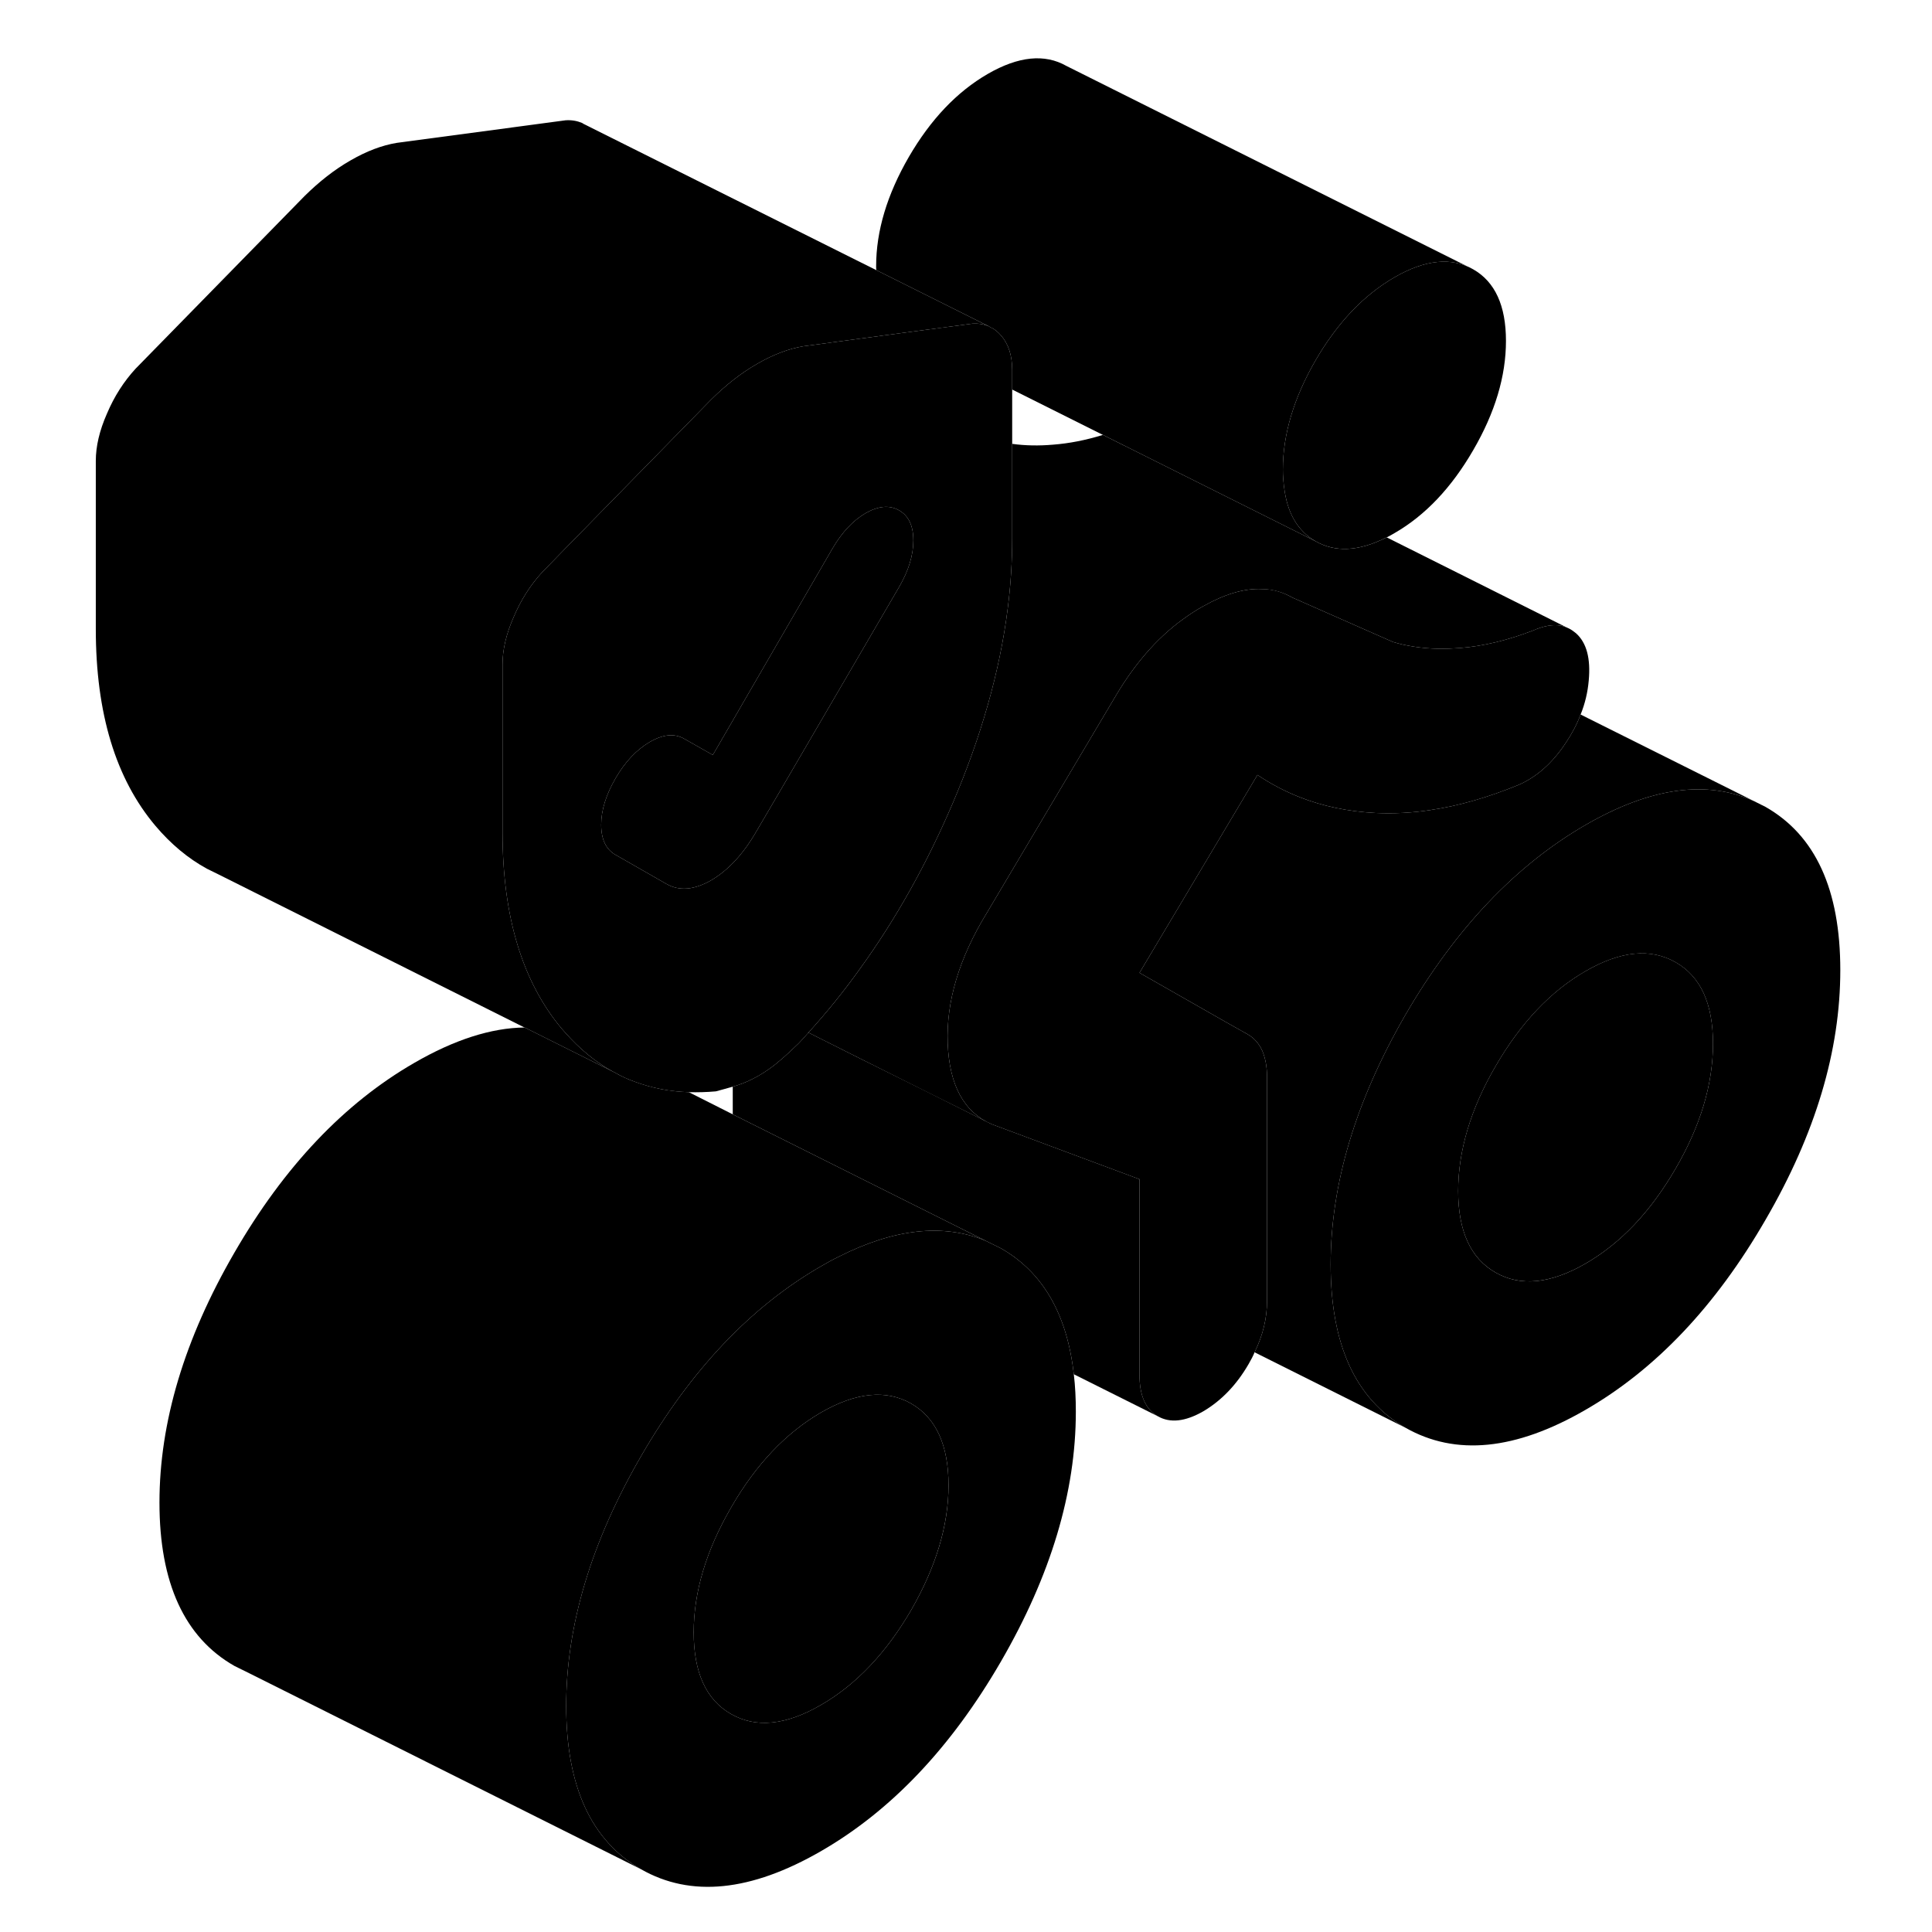 <svg viewBox="0 0 90 95" xmlns="http://www.w3.org/2000/svg" height="24" width="24" stroke-width="1px" stroke-linecap="round" stroke-linejoin="round">
    <path d="M84.311 39.675L83.771 39.405C81.431 38.335 78.661 38.715 75.461 40.565C72.021 42.555 69.071 45.665 66.611 49.895C64.161 54.135 62.931 58.225 62.931 62.175C62.931 66.125 64.161 68.805 66.611 70.205C69.071 71.605 72.021 71.315 75.461 69.325C78.911 67.335 81.861 64.225 84.311 59.985C86.771 55.755 87.991 51.665 87.991 47.705C87.991 43.745 86.771 41.075 84.311 39.675ZM79.891 57.465C78.661 59.585 77.191 61.135 75.461 62.135C73.741 63.125 72.271 63.275 71.041 62.575C69.811 61.875 69.201 60.535 69.201 58.565C69.201 56.595 69.811 54.535 71.041 52.425C72.271 50.305 73.741 48.745 75.461 47.755C77.191 46.755 78.661 46.615 79.891 47.315C81.121 48.015 81.731 49.345 81.731 51.325C81.731 53.305 81.121 55.355 79.891 57.465Z" class="pr-icon-iso-solid-stroke" stroke-linejoin="round"/>
    <path d="M81.731 51.324C81.731 53.304 81.121 55.354 79.891 57.464C78.661 59.584 77.191 61.134 75.461 62.134C73.741 63.124 72.271 63.274 71.041 62.574C69.811 61.874 69.201 60.534 69.201 58.564C69.201 56.594 69.811 54.534 71.041 52.424C72.271 50.304 73.741 48.744 75.461 47.754C77.191 46.754 78.661 46.614 79.891 47.314C81.121 48.014 81.731 49.344 81.731 51.324Z" class="pr-icon-iso-solid-stroke" stroke-linejoin="round"/>
    <path d="M71.551 16.764C71.551 18.504 71.011 20.294 69.941 22.134C68.871 23.984 67.581 25.344 66.071 26.214C65.941 26.294 65.821 26.354 65.691 26.424C65.671 26.434 65.641 26.444 65.621 26.454C64.291 27.114 63.151 27.164 62.191 26.614C61.311 26.114 60.791 25.224 60.641 23.954C60.641 23.934 60.631 23.914 60.631 23.894C60.601 23.644 60.581 23.384 60.581 23.094C60.581 21.354 61.121 19.564 62.191 17.714C63.261 15.874 64.551 14.514 66.071 13.634C67.581 12.764 68.871 12.634 69.941 13.244C71.011 13.854 71.551 15.024 71.551 16.764Z" class="pr-icon-iso-solid-stroke" stroke-linejoin="round"/>
    <path d="M46.201 16.095C46.201 16.095 46.231 16.095 46.241 16.115L46.201 16.095Z" class="pr-icon-iso-solid-stroke" stroke-linejoin="round"/>
    <path d="M46.121 16.044C45.881 15.944 45.611 15.895 45.311 15.915L41.841 16.375L37.011 17.024C36.281 17.145 35.521 17.434 34.741 17.884C33.951 18.334 33.201 18.924 32.471 19.645L25.351 26.915L24.171 28.125C23.591 28.755 23.121 29.485 22.761 30.334C22.391 31.174 22.211 31.945 22.211 32.664V40.934C22.211 45.075 23.191 48.294 25.141 50.605C25.191 50.664 25.241 50.715 25.291 50.775C26.001 51.575 26.771 52.215 27.621 52.684L23.301 50.525H23.291L8.241 42.995L7.671 42.715C6.741 42.205 5.901 41.505 5.141 40.605C3.191 38.294 2.211 35.075 2.211 30.934V22.665C2.211 21.945 2.391 21.174 2.761 20.334C3.121 19.485 3.591 18.755 4.171 18.125L12.471 9.645C13.201 8.925 13.951 8.335 14.741 7.885C15.521 7.434 16.281 7.145 17.011 7.025L25.311 5.915C25.611 5.894 25.881 5.945 26.121 6.045L26.201 6.095L40.591 13.284L46.121 16.044Z" class="pr-icon-iso-solid-stroke" stroke-linejoin="round"/>
    <path d="M74.541 30.855C74.451 30.815 74.351 30.785 74.251 30.765C73.861 30.695 73.401 30.775 72.881 31.005C71.631 31.485 70.431 31.775 69.281 31.865C69.101 31.875 68.921 31.885 68.751 31.895C67.971 31.925 67.211 31.855 66.481 31.695C66.321 31.655 66.151 31.615 65.991 31.565L61.051 29.385C60.581 29.115 60.091 28.975 59.541 28.965C58.681 28.925 57.721 29.215 56.671 29.805C56.321 29.995 55.991 30.215 55.661 30.455C54.361 31.395 53.241 32.705 52.281 34.355L46.021 44.895C44.661 47.115 44.021 49.255 44.101 51.305C44.181 53.355 44.891 54.675 46.251 55.275L43.001 53.655L39.801 52.055L37.251 50.775C38.161 49.775 39.011 48.725 39.801 47.615C41.551 45.195 43.061 42.495 44.331 39.535C45.751 36.215 46.661 33.015 47.051 29.925C47.201 28.755 47.271 27.605 47.271 26.465V21.825C47.921 21.915 48.591 21.925 49.281 21.865C50.071 21.805 50.891 21.645 51.731 21.385L55.631 23.335L62.191 26.615C63.151 27.165 64.291 27.115 65.621 26.455C65.641 26.445 65.671 26.435 65.691 26.425L74.541 30.855Z" class="pr-icon-iso-solid-stroke" stroke-linejoin="round"/>
    <path d="M75.621 33.465C75.571 34.035 75.441 34.595 75.221 35.135C75.041 35.615 74.791 36.085 74.481 36.545C73.831 37.525 73.061 38.205 72.171 38.595C70.681 39.205 69.241 39.625 67.871 39.825C66.931 39.975 66.021 40.015 65.131 39.975C63.791 39.905 62.541 39.645 61.401 39.195C60.671 38.905 59.981 38.545 59.331 38.105L53.531 47.835L57.811 50.275L58.861 50.865C59.171 51.045 59.411 51.315 59.571 51.675C59.721 52.035 59.801 52.455 59.801 52.935V63.985C59.801 64.815 59.601 65.655 59.191 66.495C59.111 66.685 59.011 66.875 58.901 67.065C58.301 68.105 57.551 68.875 56.671 69.395C55.781 69.905 55.041 69.985 54.441 69.645C53.831 69.305 53.531 68.625 53.531 67.605V57.985L46.251 55.275C44.891 54.675 44.181 53.355 44.101 51.305C44.021 49.255 44.661 47.115 46.021 44.895L52.281 34.355C53.241 32.705 54.361 31.395 55.661 30.455C55.991 30.215 56.321 29.995 56.671 29.805C57.721 29.215 58.681 28.925 59.541 28.965C60.091 28.965 60.581 29.115 61.051 29.385L65.991 31.565C66.151 31.615 66.321 31.655 66.481 31.695C67.211 31.855 67.971 31.925 68.751 31.895C68.921 31.885 69.101 31.875 69.281 31.865C70.431 31.775 71.631 31.485 72.881 31.005C73.401 30.775 73.861 30.695 74.251 30.765C74.351 30.785 74.451 30.815 74.541 30.855L74.651 30.905C74.771 30.965 74.881 31.045 74.991 31.135C75.521 31.605 75.721 32.385 75.621 33.465Z" class="pr-icon-iso-solid-stroke" stroke-linejoin="round"/>
    <path d="M83.771 39.405C81.431 38.335 78.661 38.715 75.461 40.565C72.021 42.555 69.071 45.665 66.611 49.895C64.161 54.135 62.931 58.225 62.931 62.175C62.931 66.125 64.161 68.805 66.611 70.205L59.191 66.495C59.601 65.655 59.801 64.815 59.801 63.985V52.935C59.801 52.455 59.721 52.035 59.571 51.675C59.411 51.315 59.171 51.045 58.861 50.865L57.811 50.275L53.531 47.835L59.331 38.105C59.981 38.545 60.671 38.905 61.401 39.195C62.541 39.645 63.791 39.905 65.131 39.975C66.021 40.015 66.931 39.975 67.871 39.825C69.241 39.625 70.681 39.205 72.171 38.595C73.061 38.205 73.831 37.525 74.481 36.545C74.791 36.085 75.041 35.615 75.221 35.135L83.771 39.405Z" class="pr-icon-iso-solid-stroke" stroke-linejoin="round"/>
    <path d="M42.411 26.575C42.411 27.294 42.181 28.055 41.711 28.864L41.501 29.224L35.741 39.094L34.661 40.934C34.031 42.014 33.301 42.794 32.471 43.285C31.631 43.764 30.901 43.825 30.271 43.465L27.771 42.035C27.301 41.775 27.061 41.275 27.061 40.554C27.061 39.834 27.301 39.075 27.771 38.264C28.241 37.455 28.801 36.864 29.451 36.484C30.101 36.105 30.671 36.054 31.141 36.325L32.551 37.124L38.421 26.994C38.891 26.184 39.441 25.595 40.061 25.235C40.691 24.875 41.241 24.825 41.711 25.095C42.181 25.364 42.411 25.855 42.411 26.575Z" class="pr-icon-iso-solid-stroke" stroke-linejoin="round"/>
    <path d="M46.721 16.494C46.581 16.334 46.431 16.204 46.251 16.114H46.241C46.241 16.114 46.221 16.095 46.201 16.095L46.121 16.044C45.881 15.944 45.611 15.895 45.311 15.915L41.841 16.375L37.011 17.024C36.281 17.145 35.521 17.434 34.741 17.884C33.951 18.334 33.201 18.924 32.471 19.645L25.351 26.915L24.171 28.125C23.591 28.755 23.121 29.485 22.761 30.334C22.391 31.174 22.211 31.945 22.211 32.664V40.934C22.211 45.075 23.191 48.294 25.141 50.605C25.191 50.664 25.241 50.715 25.291 50.775C26.001 51.575 26.771 52.215 27.621 52.684L27.721 52.734C28.051 52.925 28.401 53.084 28.751 53.205C29.571 53.505 30.431 53.675 31.361 53.705H31.371C31.801 53.715 32.251 53.705 32.701 53.664C32.991 53.584 33.261 53.514 33.531 53.434C33.611 53.414 33.681 53.385 33.761 53.364C34.101 53.255 34.451 53.094 34.821 52.885C35.181 52.675 35.521 52.434 35.831 52.164C36.151 51.895 36.461 51.605 36.771 51.304C36.931 51.135 37.101 50.955 37.251 50.775C38.161 49.775 39.011 48.724 39.801 47.614C41.551 45.194 43.061 42.495 44.331 39.535C45.751 36.215 46.661 33.014 47.051 29.924C47.201 28.755 47.271 27.605 47.271 26.465V18.195C47.271 17.485 47.091 16.915 46.721 16.494ZM41.711 28.864L41.501 29.224L35.741 39.094L34.661 40.934C34.031 42.014 33.301 42.794 32.471 43.285C31.631 43.764 30.901 43.825 30.271 43.465L27.771 42.035C27.301 41.775 27.061 41.275 27.061 40.554C27.061 39.834 27.301 39.075 27.771 38.264C28.241 37.455 28.801 36.864 29.451 36.484C30.101 36.105 30.671 36.054 31.141 36.325L32.551 37.124L38.421 26.994C38.891 26.184 39.441 25.595 40.061 25.235C40.691 24.875 41.241 24.825 41.711 25.095C42.181 25.364 42.411 25.855 42.411 26.575C42.411 27.294 42.181 28.055 41.711 28.864Z" class="pr-icon-iso-solid-stroke" stroke-linejoin="round"/>
    <path d="M26.121 6.045L26.051 6.015" class="pr-icon-iso-solid-stroke" stroke-linejoin="round"/>
    <path d="M54.441 69.644L50.301 67.574C49.971 64.614 48.771 62.554 46.721 61.384L45.951 61.004L33.531 54.794V53.434C33.611 53.414 33.681 53.384 33.761 53.364C34.101 53.254 34.451 53.094 34.821 52.884C35.181 52.674 35.521 52.434 35.831 52.164C36.151 51.894 36.461 51.604 36.771 51.304C36.931 51.134 37.101 50.954 37.251 50.774L39.801 52.054L43.001 53.644L46.251 55.274L53.531 57.984V67.604C53.531 68.624 53.831 69.304 54.441 69.644Z" class="pr-icon-iso-solid-stroke" stroke-linejoin="round"/>
    <path d="M50.301 67.574C49.971 64.614 48.771 62.554 46.721 61.384L45.951 61.004C43.871 60.154 41.471 60.414 38.741 61.794C38.451 61.934 38.161 62.094 37.871 62.264C34.421 64.254 31.471 67.364 29.021 71.604C26.571 75.834 25.341 79.924 25.341 83.884C25.341 87.844 26.571 90.514 29.021 91.914C31.471 93.314 34.421 93.014 37.871 91.024C41.321 89.034 44.271 85.924 46.721 81.694C49.171 77.464 50.401 73.364 50.401 69.414C50.401 68.764 50.371 68.154 50.301 67.574ZM42.301 79.174C41.071 81.284 39.591 82.844 37.871 83.834C36.151 84.834 34.671 84.984 33.451 84.284C32.221 83.584 31.611 82.244 31.611 80.264C31.611 78.284 32.221 76.244 33.451 74.124C34.671 72.004 36.151 70.454 37.871 69.454C39.591 68.464 41.071 68.314 42.301 69.014C43.521 69.714 44.141 71.054 44.141 73.034C44.141 75.014 43.521 77.054 42.301 79.174Z" class="pr-icon-iso-solid-stroke" stroke-linejoin="round"/>
    <path d="M44.141 73.034C44.141 75.004 43.521 77.054 42.301 79.174C41.071 81.284 39.591 82.844 37.871 83.834C36.151 84.834 34.671 84.984 33.451 84.284C32.221 83.584 31.611 82.244 31.611 80.264C31.611 78.284 32.221 76.244 33.451 74.124C34.671 72.004 36.151 70.454 37.871 69.454C39.591 68.464 41.071 68.314 42.301 69.014C43.521 69.714 44.141 71.054 44.141 73.034Z" class="pr-icon-iso-solid-stroke" stroke-linejoin="round"/>
    <path d="M69.941 13.244C68.871 12.634 67.581 12.764 66.071 13.634C64.551 14.514 63.261 15.874 62.191 17.714C61.121 19.564 60.581 21.354 60.581 23.094C60.581 23.384 60.601 23.644 60.631 23.894C60.631 23.914 60.641 23.934 60.641 23.954C60.791 25.224 61.311 26.114 62.191 26.614L55.631 23.334L47.271 19.154V18.194C47.271 17.484 47.091 16.914 46.721 16.494C46.581 16.334 46.431 16.204 46.251 16.114H46.241L46.201 16.094L46.121 16.044L40.591 13.284C40.581 13.224 40.581 13.164 40.581 13.094C40.581 11.354 41.121 9.564 42.191 7.714C43.261 5.874 44.551 4.514 46.071 3.634C47.581 2.764 48.871 2.634 49.941 3.244L69.941 13.244Z" class="pr-icon-iso-solid-stroke" stroke-linejoin="round"/>
    <path d="M45.951 61.004C43.871 60.154 41.471 60.414 38.741 61.794C38.451 61.934 38.161 62.094 37.871 62.264C34.421 64.254 31.471 67.364 29.021 71.604C26.571 75.834 25.341 79.924 25.341 83.884C25.341 87.844 26.571 90.514 29.021 91.914L9.791 82.294L9.021 81.914C6.571 80.514 5.341 77.834 5.341 73.884C5.341 69.934 6.571 65.834 9.021 61.604C11.471 57.364 14.421 54.254 17.871 52.264C19.841 51.124 21.651 50.544 23.291 50.524H23.301L27.621 52.684L27.721 52.734C28.051 52.924 28.401 53.084 28.751 53.204C29.571 53.504 30.431 53.674 31.361 53.704H31.371L33.531 54.794L45.951 61.004Z" class="pr-icon-iso-solid-stroke" stroke-linejoin="round"/>
</svg>
